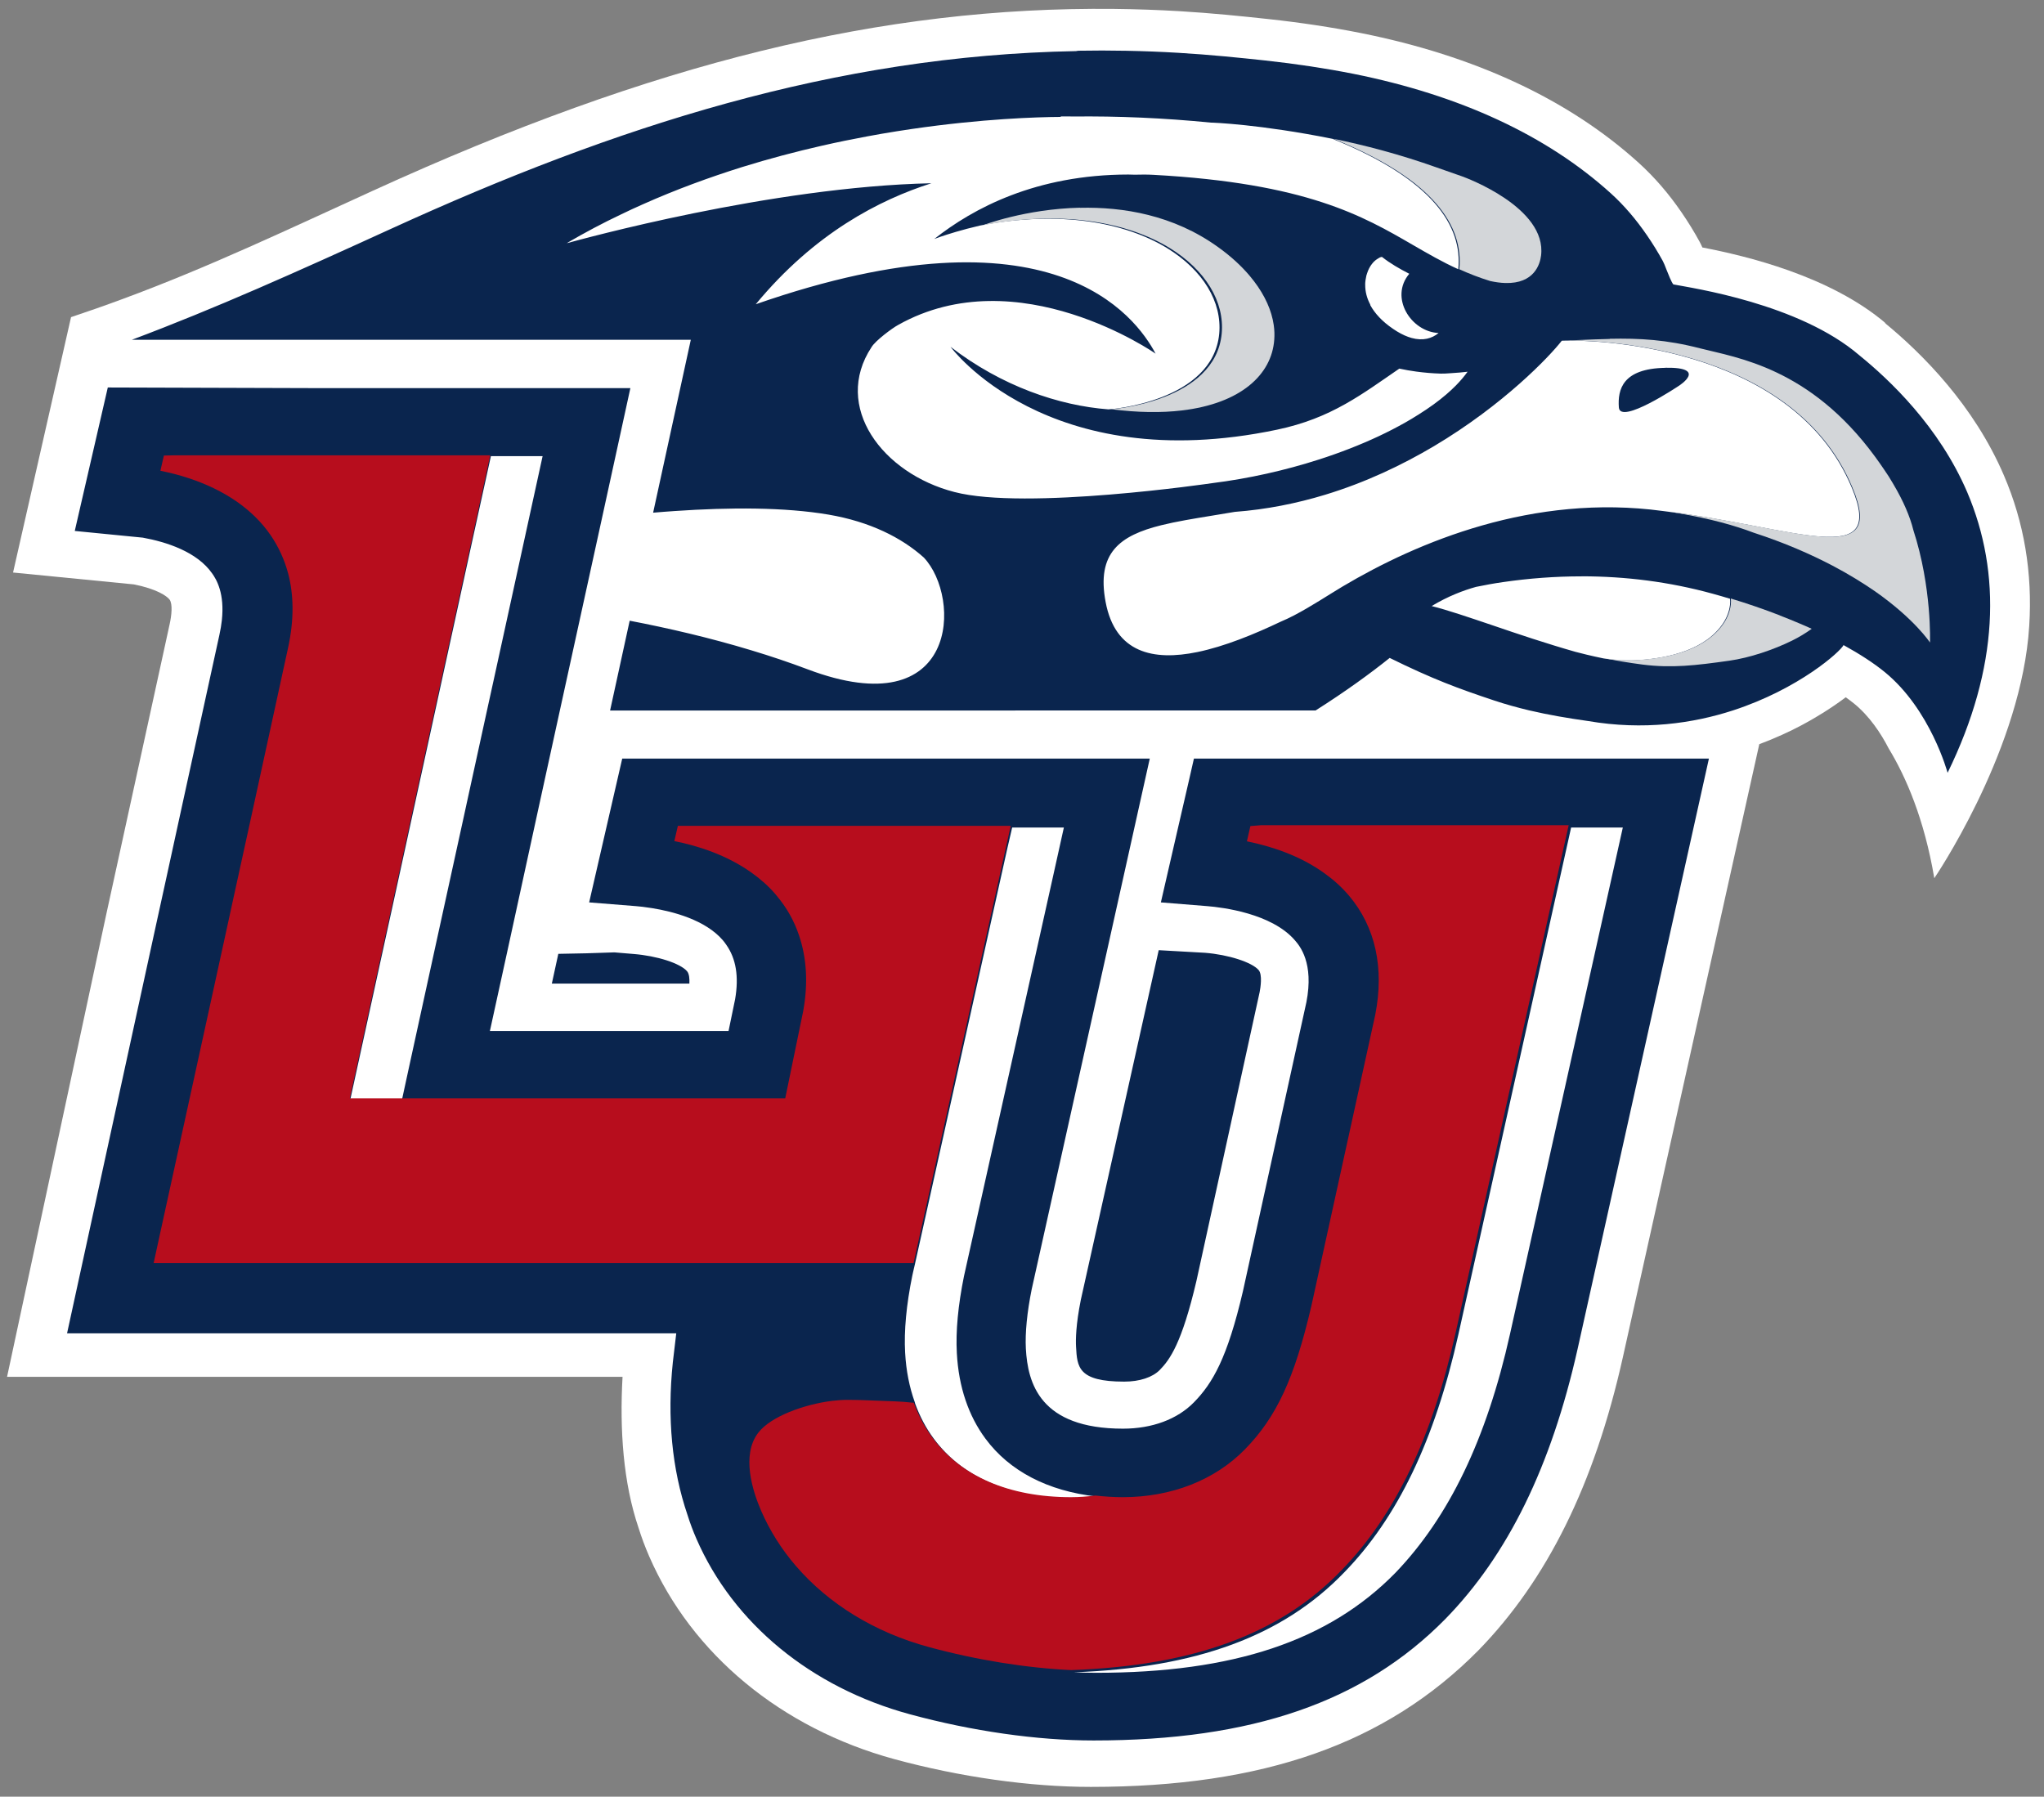 <svg xmlns="http://www.w3.org/2000/svg" width="248" height="218" viewBox="0 0 248 218">
 <rect x="0" y="0" width="248" height="218" fill="#808080" stroke="none"/>
 <g transform="matrix(2.54 0 0 2.54 .758 -.86)" fill-rule="evenodd">
  <path d="m89.8 15.8c-2.68-2.29-6.71-3.24-8.78-3.64-0.043-0.101-0.088-0.195-0.139-0.287-0.257-0.47-0.545-0.938-0.856-1.39-0.608-0.888-1.29-1.68-2.04-2.36-3.34-3.03-7.83-5.12-13.3-6.21-1.38-0.274-2.86-0.497-4.38-0.662-1.26-0.137-2.74-0.288-4.25-0.378-1.04-0.061-2.09-0.098-3.13-0.109-11.1-0.116-22 2.56-35.4 8.68-3.95 1.8-7.87 3.67-12 5.19-0.806 0.3-1.62 0.584-2.43 0.854l-2.77 12.2 5.77 0.567c1.08 0.213 1.58 0.554 1.71 0.73 0.147 0.211 0.096 0.745-0.002 1.18l-0.088 0.404-2.49 11.4-0.446 2.04-4.74 22.1h29.4c-0.142 2.54 0.033 5.06 0.766 7.22 0.143 0.456 0.307 0.896 0.504 1.35 2.04 4.69 6.32 8.22 11.7 9.69 3.15 0.858 6.49 1.33 9.4 1.33 8.26 0 14.1-2.07 18.5-6.51 3.3-3.38 5.56-7.96 6.91-14l6.52-29.3c0.77-0.289 1.45-0.603 2.01-0.901 0.579-0.304 1.39-0.79 2.12-1.34 0.158 0.114 0.285 0.209 0.4 0.302 0.735 0.599 1.28 1.42 1.65 2.14 0.827 1.36 1.7 3.37 2.18 6.2 0 0 3.92-5.75 4.49-11.5 0.021-0.214 0.035-0.388 0.045-0.562 0.159-2.51-0.241-4.93-1.21-7.18-1.43-3.34-3.89-5.81-5.71-7.3z" fill="#fff"/>
  <path d="m51.1 2.78c-11.5 0.208-22 3.59-32.7 8.48-4.51 2.06-8.38 3.8-12.4 5.31h26.7l-1.8 8.26c0.344-0.029 0.69-0.057 1.04-0.08 2.63-0.18 5.24-0.185 7.34 0.172 1.98 0.338 3.49 1.1 4.55 2.05 1.81 1.91 1.68 8.07-5.55 5.34-0.879-0.332-1.77-0.631-2.67-0.902-2.01-0.61-4.01-1.07-5.83-1.42l-0.936 4.29 33.7-2e-3c1.45-0.92 2.63-1.78 3.54-2.51 2.07 1.02 3.3 1.47 4.98 2.03 0.561 0.188 1.13 0.343 1.69 0.477 0.924 0.217 1.86 0.374 2.81 0.508 2.65 0.453 5 0.115 6.92-0.508 3.16-1.03 5.14-2.82 5.28-3.12 0.778 0.428 1.45 0.866 1.97 1.29 2.19 1.79 3 4.81 3 4.81 2.46-5.03 2.58-9.54 0.939-13.4-1.35-3.15-3.72-5.38-5.15-6.54-2.88-2.48-8.01-3.22-8.89-3.39-0.088-0.098-0.249-0.507-0.328-0.707-0.067-0.174-0.125-0.323-0.176-0.414-0.229-0.417-0.481-0.828-0.752-1.22-0.52-0.761-1.1-1.44-1.73-2.01-3.06-2.77-7.21-4.69-12.3-5.71-1.33-0.263-2.74-0.476-4.2-0.635-1.22-0.132-2.67-0.28-4.15-0.367-0.835-0.05-1.66-0.082-2.49-0.098-0.773-0.015-1.54-0.016-2.3-0.002zm-0.709 3.12c0.367-0.003 0.564 0.004 0.564 0.004 2.15-0.025 4.35 0.071 6.6 0.293h0.027c0.032-0.002 2.31 0.077 5.77 0.773 4.84 1.96 6.21 4.19 6.01 6.23-0.776-0.351-1.46-0.75-2.17-1.16-2.38-1.38-5.08-2.95-12.4-3.35-0.288-0.016-0.584-0.014-0.887-0.006-0.102-0.003-0.204-0.008-0.307-0.008-4.41 0.004-7.41 1.61-9.27 3.08 0 0 0.03-0.012 0.088-0.033 0.047-0.018 0.113-0.042 0.195-0.07 0.358-0.123 1.03-0.337 1.9-0.539 3.84-0.743 6.93-0.146 8.93 1.07 1.73 1.06 2.64 2.58 2.5 4.1-0.311 3.24-5.2 3.61-5.29 3.61-0.001-1.28e-4 -0.005 2.3e-4 -0.006 0-2.37-0.181-5.1-1.11-7.54-2.99 0 0 4.59 6.27 15.6 3.96 1.3-0.274 2.31-0.694 3.23-1.21 0.016-0.009 0.033-0.018 0.049-0.027 0.874-0.492 1.67-1.07 2.56-1.68 0.266 0.058 0.538 0.105 0.818 0.143 0.379 0.051 0.769 0.084 1.16 0.096 0.139 0.004 0.264-0.005 0.387-0.014l0.119-0.008c0.282-0.016 0.543-0.04 0.777-0.068-0.156 0.218-0.342 0.437-0.555 0.654-0.143 0.145-0.298 0.289-0.465 0.432-0.378 0.325-0.818 0.643-1.31 0.951-0.112 0.071-0.227 0.143-0.344 0.213-0.099 0.059-0.198 0.116-0.299 0.174-0.402 0.228-0.831 0.449-1.28 0.66-0.873 0.408-1.83 0.783-2.85 1.11-1.6 0.514-3.34 0.91-5.11 1.13 0 0-8.9 1.31-12.3 0.422-3.44-0.885-5.83-4.08-3.96-6.92 0.185-0.312 1-0.916 1.27-1.06 5.73-3.22 12.3 1.37 12.3 1.37-0.956-1.79-4.95-7.29-19.1-2.36 2.82-3.41 5.92-4.99 8.39-5.78-7.66 0.163-16.8 2.7-17.4 2.86l-0.006-0.006c0.85-0.497 1.71-0.953 2.59-1.37 0.348-0.168 0.696-0.331 1.05-0.486 1.57-0.7 3.16-1.28 4.72-1.77 1.3-0.404 2.58-0.74 3.81-1.02 0.738-0.168 1.46-0.316 2.16-0.445 0.232-0.043 0.463-0.086 0.691-0.125 0.493-0.085 0.972-0.16 1.44-0.229 3.38-0.493 6-0.571 7.1-0.578zm15.3 6.71c0.016-7.38e-4 0.029 0.004 0.039 0.012 0.366 0.291 0.829 0.56 1.29 0.795-0.957 1.13 0.079 2.77 1.4 2.83-0.315 0.26-0.744 0.387-1.29 0.236-0.217-0.06-0.451-0.163-0.705-0.318-0.057-0.036-0.115-0.074-0.174-0.113-0.535-0.361-0.881-0.751-1.09-1.13l-0.008-0.039c-0.153-0.29-0.244-0.611-0.238-0.957l-2e-3 -0.006c0.001-0.066 0.008-0.13 0.016-0.193 6.92e-4 -0.004 2e-3 -0.008 2e-3 -0.014 0.01-0.067 0.022-0.134 0.037-0.197 0.002-0.006 0.003-0.013 0.004-0.019 5e-3 -0.018 0.012-0.037 0.018-0.055 0.005-0.015 0.008-0.03 0.014-0.045 0.053-0.167 0.132-0.324 0.236-0.455 0.01-0.011 0.021-0.021 0.029-0.033 0.013-0.015 0.022-0.03 0.035-0.043 0.007-0.009 0.019-0.019 0.033-0.033 0.054-0.053 0.111-0.098 0.168-0.131 0.067-0.046 0.137-0.084 0.186-0.086zm8.77 4c0.98-0.031 10.8 0.054 13.7 7.03 1.66 3.96-2.71 1.88-8.87 1.13-0.016-0.002-0.124-0.016-0.162-0.021-6.18-0.839-11.7 1.47-15.3 3.61-0.624 0.372-1.49 0.947-2.3 1.37-0.225 0.116-0.445 0.223-0.654 0.309-1.25 0.595-2.67 1.18-3.98 1.45-2.09 0.43-3.92 0.052-4.38-2.39-0.445-2.35 0.68-3.18 2.66-3.67 0.716-0.178 1.55-0.314 2.45-0.461 0.344-0.056 0.696-0.113 1.06-0.176 1.52-0.114 2.96-0.407 4.31-0.816 1.94-0.589 3.68-1.42 5.2-2.32 3.33-1.98 5.52-4.28 6.11-5.04 0 0 0.032-0.002 0.088-0.004zm4.79 1.3c-2.05 0.035-2.28 1.04-2.22 1.89 0.058 0.856 2.88-1.04 2.88-1.04s1.39-0.888-0.658-0.854zm-74.4 0.939-0.617 2.68-0.834 3.62-0.127 0.553 3.25 0.32c1.11 0.203 2.59 0.665 3.32 1.72 0.084 0.121 0.243 0.356 0.357 0.744 0.104 0.356 0.169 0.843 0.098 1.49-0.024 0.211-0.06 0.438-0.115 0.686l-1.87 8.56-0.693 3.18-0.445 2.03-4.27 19.6h29.1l-0.109 0.922c-0.019 0.154-0.037 0.309-0.055 0.467-0.276 2.65-0.042 5.1 0.699 7.28 0.126 0.401 0.269 0.782 0.43 1.15 1.76 4.04 5.48 7.1 10.2 8.38 2.96 0.804 6.07 1.25 8.77 1.25 7.58 0 12.9-1.84 16.8-5.8 2.99-3.06 5.06-7.29 6.32-12.9l6.25-28.1 0.023-0.105h-24.6l-0.232 1.02-0.572 2.48-0.775 3.37 2.23 0.18c0.7 0.057 3.07 0.341 4.18 1.64 0.226 0.264 0.909 1.07 0.541 2.95l-3.03 13.8c-0.746 3.2-1.45 4.4-2.34 5.31-0.795 0.813-2 1.26-3.39 1.26-3.97 0-4.55-2.18-4.64-3.82-0.04-0.756 0.057-1.74 0.279-2.84l4.65-20.9 0.531-2.39 0.459-2.06h-25.2l-1.58 6.87 2.23 0.178c0.171 0.014 0.444 0.042 0.773 0.096 1 0.161 2.54 0.557 3.38 1.53 0.061 0.07 0.114 0.144 0.166 0.219 0.469 0.666 0.609 1.52 0.424 2.6l-0.314 1.52h-11.4l0.807-3.69 0.438-2.01 1.1-5.05 0.975-4.46 2.03-9.27 1.36-6.23h-14.9zm18.3 3.28h2.47l-0.752 3.44-0.773 3.54-0.82 3.75-0.266 1.21-0.975 4.46-0.174 0.801-1.41 6.44-1.24 5.68-0.299 1.38h-2.47l0.301-1.38 1.27-5.81 0.436-1.99 0.906-4.15 0.027-0.127 1.49-6.83 0.027-0.127 0.754-3.45 0.648-2.97zm52.1 5.74c2.09-4.65e-4 4.19 0.261 6.27 0.834 0.277 0.076 0.551 0.156 0.822 0.238 0.041 0.382-0.102 0.81-0.305 1.13-0.832 1.3-2.6 1.7-4.03 1.8-0.524 0.038-1.09 0.017-1.71-0.08-0.623-0.128-1.09-0.248-1.34-0.314-0.687-0.195-1.37-0.408-2.03-0.621-0.669-0.217-1.32-0.437-1.93-0.646-1.16-0.392-2.15-0.73-2.91-0.92 0.787-0.474 1.53-0.753 2.12-0.916 0.43-0.089 0.864-0.168 1.3-0.23 1.23-0.178 2.48-0.273 3.73-0.273zm-27.2 12h2.47l-0.051 0.229-0.51 2.3-4.21 18.9c-0.284 1.4-0.4 2.63-0.342 3.68 0.086 1.62 0.561 3 1.37 4.09 1.14 1.54 2.97 2.5 5.31 2.76-0.378 0.047-0.765 0.078-1.16 0.078-2.98 0-5.27-1.01-6.62-2.84-0.371-0.499-0.667-1.06-0.893-1.68-0.005-0.02-0.01-0.04-0.014-0.059-0.258-0.719-0.417-1.51-0.463-2.37-0.058-1.04 0.057-2.28 0.342-3.68l0.119-0.527c-0.007 0.035-0.03 0.165-0.053 0.295 0.033-0.19 0.055-0.295 0.055-0.295l4.4-19.8zm-4.7 21.2c-0.031 0.179-0.068 0.427-0.109 0.752 0.04-0.31 0.079-0.574 0.109-0.752zm31.4-21.2h2.47l-5.39 24.2c-1.12 5.02-2.91 8.73-5.47 11.4-3.19 3.26-7.75 4.78-14.3 4.78-0.346 0-0.702-0.01-1.06-0.025 5.84-0.207 9.98-1.73 12.9-4.76 2.56-2.62 4.34-6.33 5.47-11.4zm-19.7 5.86-3.72 16.7c-0.24 1.19-0.247 1.91-0.229 2.24 0.053 0.97 0.091 1.67 2.3 1.67 0.735 0 1.35-0.203 1.7-0.557 0.482-0.493 1.05-1.27 1.75-4.25l3.02-13.8c0.043-0.218 0.137-0.832-0.045-1.05-0.32-0.378-1.45-0.739-2.56-0.828zm-26 0.105c-0.895 0.035-1.79 0.059-2.68 0.07l-0.309 1.42h6.57c0.012-0.23-0.008-0.469-0.113-0.592-0.331-0.379-1.43-0.732-2.56-0.822zm14.2 16c-0.018 0.144-0.034 0.289-0.051 0.455 0.016-0.16 0.033-0.316 0.051-0.455zm-0.062 0.572c-0.018 0.19-0.035 0.39-0.049 0.602 0.014-0.212 0.03-0.411 0.049-0.602zm-0.049 0.602c-0.015 0.223-0.026 0.456-0.033 0.697 0.007-0.241 0.018-0.475 0.033-0.697zm-0.033 0.697c-0.007 0.242-0.011 0.49-0.008 0.746-0.003-0.255 6.64e-4 -0.505 0.008-0.746z" fill="#0a254e"/>
  <path d="m63.4 6.97c4.84 1.96 6.21 4.19 6.01 6.23 0.45 0.205 0.931 0.395 1.47 0.562 0.258 0.057 0.503 0.09 0.725 0.096 1.39 0.04 1.66-0.905 1.71-1.31 0.285-2.3-3.62-3.73-3.76-3.78-0.381-0.132-0.786-0.272-1.22-0.428-1.8-0.64-3.47-1.07-4.93-1.37zm-12.1 3.29c-2.63 0.059-4.65 0.839-4.67 0.846 3.84-0.743 6.93-0.146 8.93 1.07 1.73 1.06 2.64 2.58 2.5 4.1-0.311 3.24-5.2 3.61-5.29 3.61 1.29 0.165 2.41 0.175 3.38 0.061 2.82-0.332 4.3-1.71 4.42-3.38 0.009-0.111 0.011-0.224 0.008-0.338-0.004-0.122-0.015-0.244-0.033-0.367-0.008-0.052-0.019-0.105-0.029-0.158-0.006-0.033-0.01-0.065-0.018-0.098-0.152-0.691-0.518-1.4-1.1-2.09-0.403-0.478-0.91-0.945-1.52-1.38-2.13-1.53-4.54-1.92-6.59-1.87zm25.3 6.27c-0.481 0.01-0.981 0.03-1.52 0.053-0.19 0.008-0.387 0.017-0.588 0.025 0.98-0.031 10.8 0.054 13.7 7.03 1.66 3.96-2.71 1.88-8.87 1.13 0.129 0.016 0.258 0.04 0.387 0.062v-0.004c0.016 0.003 0.031 7e-3 0.047 0.01 0.052 9e-3 0.105 0.016 0.158 0.025 1.53 0.268 2.64 0.577 3.55 0.922 1.48 0.481 2.73 1.03 3.78 1.58 0.782 0.412 1.45 0.828 2.02 1.22 1.9 1.33 2.63 2.45 2.63 2.45s0.096-2.63-0.795-5.37c-0.16-0.651-0.478-1.39-0.951-2.19-0.144-0.252-0.3-0.499-0.469-0.738-0.129-0.19-0.263-0.381-0.406-0.576-3.12-4.26-6.6-4.73-8.36-5.18-1.61-0.417-2.89-0.487-4.33-0.457zm5.78 12.4c0.041 0.382-0.104 0.81-0.307 1.13-0.832 1.3-2.6 1.7-4.03 1.8-0.524 0.038-1.09 0.017-1.71-0.08 0.518 0.107 1.14 0.217 1.83 0.305 1.39 0.178 2.54 0.042 4.14-0.184 0.989-0.139 2.13-0.53 3-0.959 0.329-0.162 0.645-0.352 0.941-0.566-0.221-0.101-0.433-0.192-0.635-0.277-0.33-0.139-0.63-0.26-0.889-0.359 0-1e-3 0.001-0.002 2e-3 -0.004-0.742-0.288-1.53-0.56-2.34-0.805z" fill="#d3d6d9"/>
  <path d="m7.53 22.1-0.166 0.727c0.433 0.087 0.895 0.203 1.36 0.357 0.795 0.263 1.61 0.635 2.35 1.16 0.577 0.414 1.11 0.917 1.54 1.54 0.392 0.567 0.677 1.19 0.852 1.85 0.136 0.515 0.205 1.06 0.209 1.63 5e-3 0.621-0.069 1.27-0.221 1.96l-0.189 0.865-1.58 7.25-0.756 3.45-0.438 2.01-3.15 14.4-0.301 1.38h36.3l4.4-19.8 0.242-1.09h-15.9l-0.168 0.729c1.17 0.234 2.53 0.681 3.69 1.51 0.414 0.295 0.806 0.635 1.15 1.04 0.017 0.019 0.03 0.039 0.047 0.059 0.479 0.566 0.838 1.2 1.07 1.9 0.363 1.07 0.436 2.27 0.205 3.57l-0.006 0.037-0.859 4.17h-20.8l0.301-1.38 1.27-5.81 0.436-1.99 0.906-4.15 0.027-0.127 1.49-6.83 0.027-0.127 0.754-3.45 0.648-2.97 0.848-3.88h-15.1zm51.9 17.7-0.166 0.729c1.17 0.237 2.55 0.686 3.71 1.53 0.424 0.302 0.819 0.655 1.17 1.07 1.26 1.49 1.69 3.45 1.25 5.69l-3.05 13.9c-0.804 3.45-1.66 5.31-3.18 6.86-1.44 1.47-3.51 2.28-5.83 2.28-0.456 0-0.888-0.032-1.31-0.078-0.378 0.046-0.767 0.078-1.16 0.078-2.98 0-5.27-1.01-6.62-2.84-0.371-0.499-0.669-1.06-0.895-1.68 0.007 0.03-0.307-0.037-0.889-0.057l-1.64-0.062c-0.062-0.002-0.168-0.002-0.301-0.006-0.098-1e-3 -0.21-0.004-0.344-0.004-0.23 0-0.478 0.019-0.734 0.049-1.33 0.167-2.91 0.74-3.51 1.51-0.838 1.07-0.275 2.81 0.133 3.75 0.416 0.953 0.978 1.84 1.66 2.63 1.56 1.81 3.76 3.17 6.35 3.87 2.29 0.623 4.66 1 6.8 1.1 5.84-0.207 9.98-1.73 12.9-4.76 2.56-2.62 4.34-6.33 5.47-11.4l5.39-24.2h-14.7z" fill="#b70d1d"/>
 </g>
</svg>